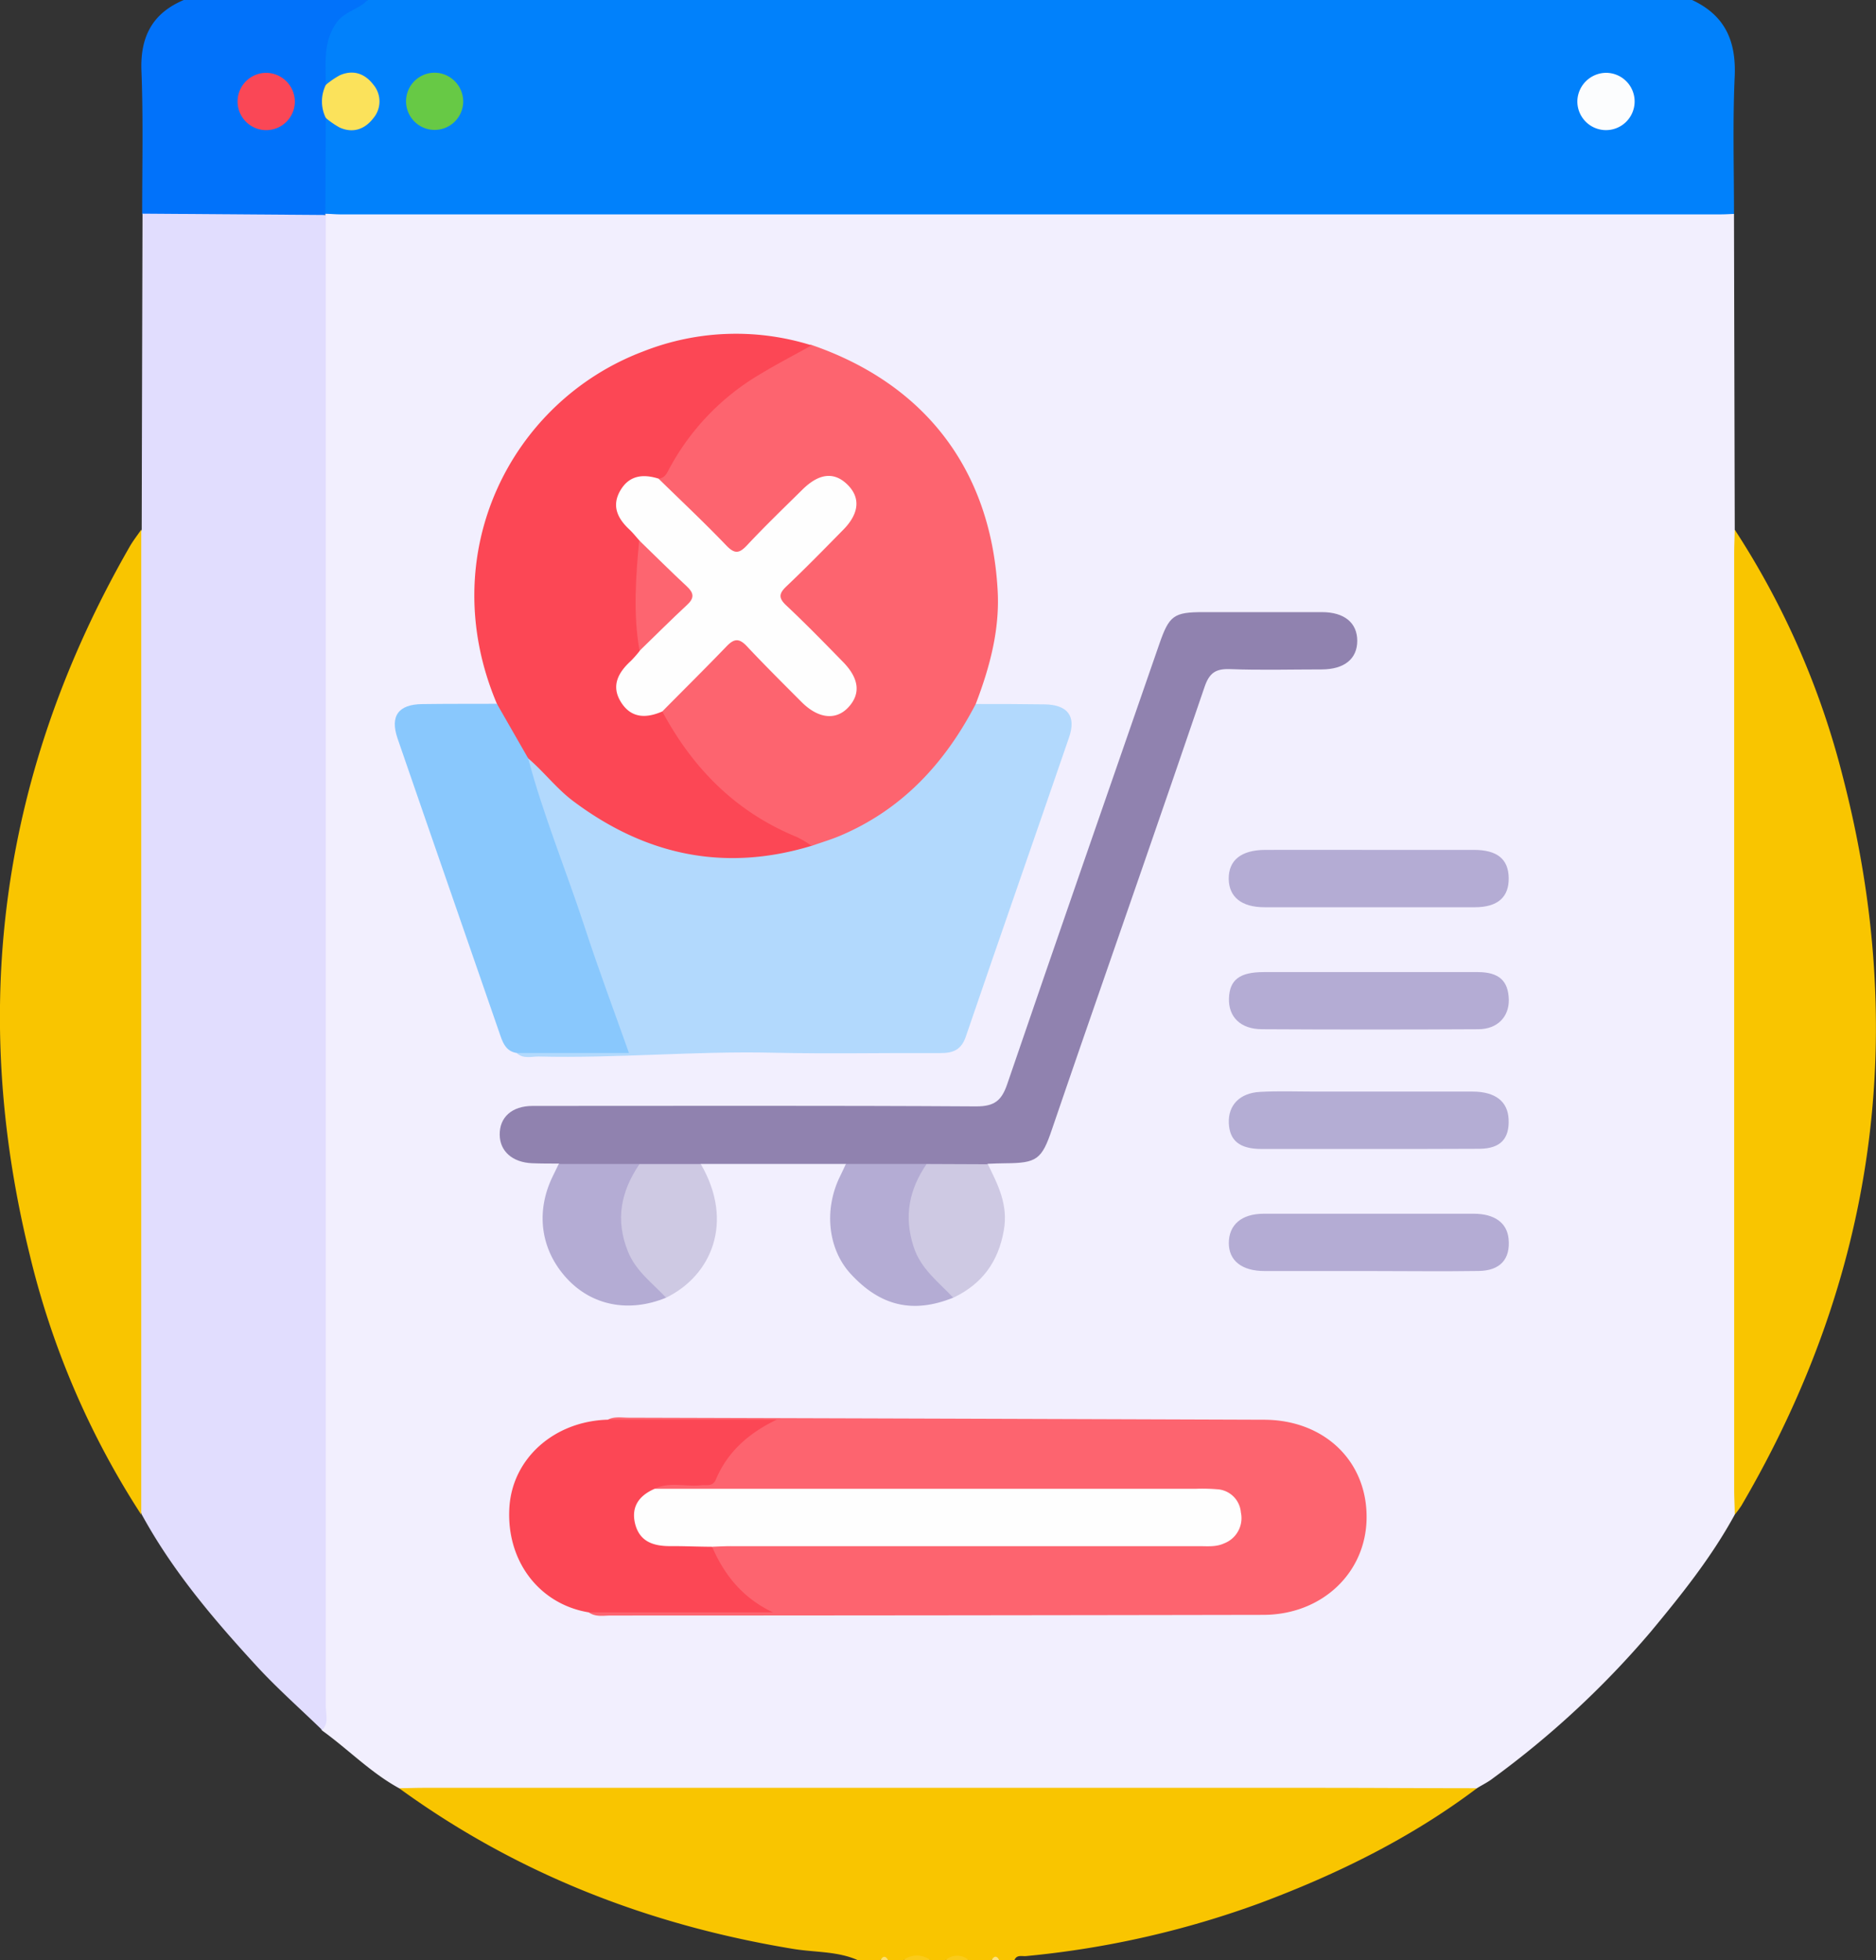 <svg xmlns="http://www.w3.org/2000/svg" viewBox="0 0 367.5 383.83"><rect x="0" y="0" width="367.5" height="383.83" fill="#333333" stroke="none"/><defs><style>.cls-1{fill:#0181fb;}.cls-2{fill:#f9c500;}.cls-3{fill:#0172fa;}.cls-4{fill:#facb1a;}.cls-5{fill:#fbde70;}.cls-6{fill:#fce280;}.cls-7{fill:#f2effe;}.cls-8{fill:#e1ddfe;}.cls-9{fill:#fbe25b;}.cls-10{fill:#67c945;}.cls-11{fill:#fcfdfe;}.cls-12{fill:#fa4756;}.cls-13{fill:#b2d9fd;}.cls-14{fill:#fd646f;}.cls-15{fill:#fc4755;}.cls-16{fill:#9082af;}.cls-17{fill:#89c8fd;}.cls-18{fill:#b4acd4;}.cls-19{fill:#b4add4;}.cls-20{fill:#cec9e3;}.cls-21{fill:#fefefe;}.cls-22{fill:#fd6570;}</style></defs><g id="katman_2" data-name="katman 2"><g id="katman_1-2" data-name="katman 1"><path class="cls-1" d="M331.47,0c6.44,3,8.66,8,8.35,15-.41,9-.13,17.92-.14,26.88-1.75,1.64-4,1.3-6.05,1.3-13.74,0-27.48,0-41.22,0q-110.52,0-221.06,0c-2.47,0-5,.43-7.35-.84A4.09,4.09,0,0,1,62.69,39c0-4.84-.4-9.68.23-14.5,1.13-2.88,2.83-.72,4.25-.4,2.7.62,5.17-.66,5.83-3.19a4.57,4.57,0,0,0-3-5.32,5.24,5.24,0,0,0-3.61.35c-1,.37-1.91,1.38-3,.28Q60.28,3.82,72,0Z"/><path class="cls-2" d="M168,383.83c-4-1.76-8.43-1.49-12.64-2.19-28.12-4.63-54-14.63-77.16-31.45,2-1.89,4.47-1.29,6.77-1.29q55.86-.06,111.72,0,43.11,0,86.22,0c2.19,0,4.56-.52,6.41,1.29C276.37,359.94,262,367,246.87,372.66A183.15,183.15,0,0,1,201,383.05c-.8.08-1.81-.33-2.27.78h-3a1,1,0,0,0-1.5,0h-4.5a5.76,5.76,0,0,0-4.5,0h-3a7.64,7.64,0,0,0-5.25,0h-3a1,1,0,0,0-1.5,0Z"/><path class="cls-3" d="M63.83,23.11l-.09,18.76-.51.54a2.78,2.78,0,0,1-1,.43c-10.69.64-21.38.36-32.07.15a3.39,3.39,0,0,1-2.31-1.1c0-9.35.22-18.71-.14-28C27.44,7.16,29.88,2.58,36,0H72c-1.73,1.9-4.51,2.18-6.13,4.52-2.65,3.84-2,8-2.06,12.1A13,13,0,0,1,63.83,23.11Z"/><path class="cls-4" d="M177,383.83a4.34,4.34,0,0,1,5.25,0Z"/><path class="cls-4" d="M185.25,383.83a3.4,3.4,0,0,1,4.5,0Z"/><path class="cls-5" d="M172.5,383.83c.5-.9,1-.81,1.5,0Z"/><path class="cls-6" d="M194.25,383.83c.5-.82,1-.93,1.5,0Z"/><path class="cls-7" d="M289.32,350.18c-10,0-20-.08-29.94-.08q-88.17,0-176.32,0c-1.62,0-3.24.06-4.86.09-5.6-3.06-10-7.65-15.17-11.36a52.19,52.19,0,0,1-.48-9.68q0-139.74,0-279.49c0-2.55-.68-5.29,1.24-7.56l-.08-.23c1,0,2,.11,3,.11H337.07c.87,0,1.74-.06,2.61-.09l.15,61.84a22.45,22.45,0,0,1,1.13,7.72q0,88.73,0,177.43a22.38,22.38,0,0,1-1.13,7.72c-4.55,8.35-10.47,15.73-16.51,23a179.59,179.59,0,0,1-30.84,28.62C291.49,349,290.38,349.52,289.32,350.18Z"/><path class="cls-2" d="M339.83,296.6c0-1.62-.11-3.24-.11-4.86V108.59c0-1.62.08-3.24.11-4.86A160.28,160.28,0,0,1,361,152.11q19.56,75.4-19.87,142.74A18.64,18.64,0,0,1,339.83,296.6Z"/><path class="cls-8" d="M63.82,42.1q0,71.52,0,143.05,0,74.54,0,149c0,1.55.64,3.27-.71,4.63-4.35-4.22-8.92-8.24-13-12.7-8.38-9.12-16.38-18.56-22.35-29.52a22.71,22.71,0,0,1-1.13-7.73q0-88.71,0-177.43a22.71,22.71,0,0,1,1.13-7.73q.07-30.91.16-61.83Z"/><path class="cls-2" d="M27.67,103.72V296.61A163.1,163.1,0,0,1,5.82,245.7q-18-73.17,19.56-138.61C26.05,105.91,26.9,104.84,27.67,103.72Z"/><path class="cls-9" d="M63.83,23.11a7.3,7.3,0,0,1,0-6.49,16.25,16.25,0,0,1,2.72-1.87c2.64-1.17,4.92-.35,6.59,1.83a5.09,5.09,0,0,1,0,6.56c-1.67,2.18-4,3-6.59,1.84A16.87,16.87,0,0,1,63.83,23.11Z"/><path class="cls-10" d="M90.74,20a5.6,5.6,0,1,1-5.24-5.75A5.66,5.66,0,0,1,90.74,20Z"/><path class="cls-11" d="M314.6,14.26a5.61,5.61,0,1,1-5.6,5.41A5.68,5.68,0,0,1,314.6,14.26Z"/><path class="cls-12" d="M57.76,19.91a5.61,5.61,0,1,1-5.38-5.64A5.67,5.67,0,0,1,57.76,19.91Z"/><path class="cls-13" d="M191.14,137.86c4.49,0,9,0,13.48.07s6.25,2.25,4.81,6.45c-6.71,19.55-13.55,39.05-20.23,58.61-.92,2.71-2.62,3.25-5.11,3.23-10.86-.06-21.73.18-32.59-.07-15.34-.36-30.65,1.12-46,.74-1.44,0-3,.51-4.29-.68,1.16-1.29,2.73-1,4.19-1.05,4.35-.06,8.71-.09,13.06,0,2.26,0,3.27-.39,2.31-2.95-5-13.28-9.28-26.8-14.09-40.14-1.14-3.16-2.2-6.34-3.24-9.54-.42-1.28-1-2.6-.19-4,1.56-.86,2.28.44,3.07,1.29,14.41,15.24,31.73,20.38,52.07,15.07,13.3-4,23.2-12.27,30.1-24.25C189.15,139.57,189.4,138,191.14,137.86Z"/><path class="cls-14" d="M191.14,137.86c-6,11.54-14.36,20.63-26.54,25.79-1.82.77-3.74,1.33-5.61,2a27.78,27.78,0,0,1-11.12-4.94C140,155.14,133,148.8,129.28,139.53a5,5,0,0,1,1.89-3.12c3.24-3.29,6.47-6.59,9.8-9.79,2.83-2.7,4.21-2.77,6.91.14,3,3.2,6,6.31,9.07,9.44a10.29,10.29,0,0,0,3.22,2.5,4.2,4.2,0,0,0,5.14-.94,4.28,4.28,0,0,0,.85-5.17,15.19,15.19,0,0,0-3-3.82c-3.17-3.19-6.32-6.39-9.54-9.52-1.95-1.9-1.86-3.52,0-5.39,3.65-3.59,7.29-7.18,10.84-10.87,1.6-1.66,3-3.48,1.7-6-1.65-3.18-4.83-3.65-7.81-1-3.51,3.18-6.73,6.67-10.11,10-3.74,3.68-4.09,3.68-7.79,0-3.47-3.42-6.84-6.93-10.37-10.28-.62-.59-1.4-1.11-1.31-2.14a54.44,54.44,0,0,1,24.54-24.05,36.41,36.41,0,0,1,5.58-2c22.17,7.59,35.1,24.29,36.52,47.69C195.94,123.11,193.92,130.6,191.14,137.86Z"/><path class="cls-14" d="M119.08,278c1.3-.66,2.7-.39,4.06-.38q62.21.18,124.43.4c11.76,0,20.17,8,20.14,19.06,0,10.84-8.7,19.13-20.22,19.15q-63.92.12-127.82.13c-1.47,0-3,.34-4.36-.63,1.1-1.37,2.68-1.18,4.15-1.19,8.86-.05,17.72,0,26.59,0a8.39,8.39,0,0,1,3.66.54c-4.18-1-7.24-4.47-9.53-8.68-.65-1.2-1.71-2.61-.22-4,2-.95,4.17-.67,6.28-.68h86.22c2,0,4,.18,5.94-.53,2.08-.77,3.36-2.17,3.1-4.54-.24-2.19-1.62-3.26-3.7-3.58a34,34,0,0,0-5.24-.2q-48.74,0-97.48,0c-2.1,0-4.26.26-6.28-.62-1.2-.88-.48-1.48.37-1.87a9.37,9.37,0,0,1,4.8-.49,6.63,6.63,0,0,0,7.07-3.65,15.59,15.59,0,0,1,9.72-7.65c.42-.21-.32-.58,0-.18.11.15,0,.24-.19.32a19.23,19.23,0,0,1-6,.56c-6.87,0-13.74,0-20.61,0C122.29,279.18,120.44,279.55,119.08,278Z"/><path class="cls-15" d="M129.74,139.32c6,11.19,14.47,19.75,26.41,24.61a21.75,21.75,0,0,1,2.84,1.7c-17.07,5.18-32.53,1.86-46.67-8.73-3.29-2.46-5.75-5.75-8.85-8.39a16.89,16.89,0,0,1-6.13-10.69c-12.45-29.37,2.76-59.23,28.66-69A49.5,49.5,0,0,1,159,67.63c-3.23,1.8-6.52,3.5-9.68,5.4A47.56,47.56,0,0,0,130.9,92.18c-.42.82-.9,1.5-1.92,1.55-.95.88-2.14.3-3.2.52-3.67.78-5.07,4.33-2.8,7.35,1.17,1.57,2.87,2.77,3.19,4.9a102.94,102.94,0,0,0,0,20.09c-.22,1.7-1.33,2.88-2.41,4.09-1.48,1.66-2.51,3.47-1.4,5.72s3.16,3,5.61,2.58A2.09,2.09,0,0,1,129.74,139.32Z"/><path class="cls-16" d="M165.71,227.93l-28.39,0c-3.88,2.09-8.06.72-12.09,1.06-3.74,0-7.47.12-11.2,0-1.59,0-3.28.16-4.58-1.13-1.74,0-3.49,0-5.24-.07-3.84-.18-6.27-2.34-6.32-5.55-.06-3.44,2.38-5.67,6.45-5.67,29,0,57.94-.09,86.91.09,3.55,0,4.95-1.13,6.05-4.33,9.84-28.77,19.85-57.49,29.81-86.23,1.93-5.57,2.83-6.23,8.62-6.23,7.74,0,15.49,0,23.23,0,4.4,0,6.92,2.1,6.92,5.62s-2.52,5.58-6.93,5.6c-6,0-12,.17-18-.06-2.84-.1-4.07.77-5,3.54-8,23.48-16.17,46.9-24.29,70.33-1.88,5.42-3.73,10.85-5.59,16.27-2,5.93-3,6.59-9.14,6.63-1.13,0-2.25.06-3.37.1-3.88,2.07-8.06.72-12.1,1-3.73,0-7.46.12-11.19,0C168.68,229,167,229.23,165.71,227.93Z"/><path class="cls-17" d="M97.34,137.82q3.07,5.34,6.13,10.69c3,11.28,7.49,22.07,11.1,33.14,2.65,8.12,5.65,16.11,8.64,24.55h-22c-1.88-.3-2.59-1.65-3.15-3.29-6.71-19.43-13.48-38.83-20.17-58.27-1.53-4.44.15-6.71,4.83-6.76C87.6,137.81,92.47,137.84,97.34,137.82Z"/><path class="cls-15" d="M139.5,302.89c2.43,5.64,6.1,10.11,11.92,12.85H115.31c-9.76-1.63-16.19-10.17-15.52-20.6.62-9.59,8.81-16.85,19.29-17.13h33.06c-5.43,2.62-9.59,6.22-11.91,11.73-.61,1.43-1.81,1-2.86,1.11-3,.34-6.18-.75-9.12.69a2.65,2.65,0,0,1-.93,1.56c-1.65,1.56-2.65,3.36-1.56,5.62s3.1,2.95,5.48,3.18C134,302.16,136.94,301.05,139.5,302.89Z"/><path class="cls-18" d="M268.49,166.43c6.74,0,13.49,0,20.23,0,4.59,0,6.78,1.81,6.83,5.52s-2.13,5.71-6.63,5.71q-20.61,0-41.22,0c-4.48,0-6.93-2-7-5.51-.05-3.69,2.43-5.7,7.16-5.72C254.75,166.41,261.62,166.43,268.49,166.43Z"/><path class="cls-18" d="M268.49,190.36c7,0,14,0,21,0,4.18,0,6,1.74,6.08,5.42.05,3.34-2.23,5.75-5.95,5.77q-21.18.12-42.35,0c-4.29,0-6.65-2.44-6.52-6.07s2.12-5.11,6.77-5.12C254.5,190.35,261.49,190.36,268.49,190.36Z"/><path class="cls-19" d="M268.16,225c-7,0-14,0-21,0-4.32,0-6.3-1.63-6.44-5.08s2.08-5.88,6.11-6.1c3.61-.2,7.25-.06,10.87-.06,10.25,0,20.49,0,30.74,0,4.57,0,6.95,2,7.09,5.44.17,3.79-1.6,5.71-5.64,5.76C282.66,225,275.41,225,268.16,225Z"/><path class="cls-18" d="M268.31,248.9c-6.86,0-13.72,0-20.59,0-4.48,0-7-2.06-7-5.47,0-3.59,2.51-5.74,6.8-5.75q20.6,0,41.17,0c4.1,0,6.51,1.79,6.83,4.87.41,4-1.63,6.3-5.89,6.34C282.53,249,275.42,248.9,268.31,248.9Z"/><path class="cls-18" d="M109.45,227.94h15.83c.27,2.24-1.27,3.92-1.87,5.9-2,6.71.16,12.08,4.82,16.81,1,1,2.65,1.56,2.25,3.47-7.3,3-14.55,1.55-19.46-3.79-5.14-5.59-6.15-13.06-2.71-20.05C108.7,229.51,109.07,228.72,109.45,227.94Z"/><path class="cls-18" d="M165.71,227.93h15.81c.43,1.37-.55,2.35-1,3.45-3.07,7.65-1.6,14.12,4.52,19.74.89.81,2.09,1.46,1.69,3-7.88,3.17-14.3,1.67-20.13-4.71-4.43-4.84-5.25-12.61-2-19.14C165,229.5,165.33,228.71,165.71,227.93Z"/><path class="cls-20" d="M186.74,254.13c-2.9-3.12-6.38-5.61-7.8-10.07-1.91-6-.81-11.15,2.58-16.12l12,.05c2,4.07,4,7.94,3.13,12.91C195.56,247.16,192.36,251.45,186.74,254.13Z"/><path class="cls-20" d="M130.48,254.12c-2.65-2.86-5.88-5.14-7.45-9-2.54-6.24-1.4-11.82,2.25-17.17l12,0C143.92,239.33,139.33,249.83,130.48,254.12Z"/><path class="cls-21" d="M129.74,139.32c-3.14,1.37-6.09,1.37-8.09-1.82s-.54-5.81,1.95-8.09a22.29,22.29,0,0,0,1.69-1.92c1.62-3.32,4.57-5.5,7.12-8,2.16-2.1,2.35-3.67.06-5.81-2.61-2.43-5.36-4.78-7.26-7.88-.66-.74-1.27-1.52-2-2.19-2.29-2.17-3.42-4.62-1.67-7.59S126,92.79,129,93.73c4.45,4.35,9,8.62,13.3,13.11,1.66,1.72,2.55,1.53,4.07-.09,3.49-3.73,7.18-7.28,10.82-10.87,3.26-3.22,6.21-3.53,8.8-1s2.37,5.62-.76,8.82c-3.67,3.73-7.33,7.48-11.13,11.08-1.51,1.43-1.66,2.29-.07,3.78,3.82,3.59,7.48,7.34,11.14,11.09,3.18,3.26,3.45,6.27,1,8.88s-5.92,2.18-9.15-1.06c-3.6-3.61-7.23-7.21-10.73-10.94-1.47-1.55-2.45-1.52-3.92,0C138.2,130.86,133.94,135.07,129.74,139.32Z"/><path class="cls-21" d="M139.5,302.89c-2.74,0-5.49-.14-8.23-.12-3.3,0-6-.88-6.87-4.44-.79-3.34.85-5.49,3.85-6.79l106,0a35.37,35.37,0,0,1,4.12.09,4.94,4.94,0,0,1,4.71,4.53,5.29,5.29,0,0,1-3.28,6.07c-1.54.72-3.17.55-4.79.55H143.62C142.25,302.76,140.88,302.84,139.5,302.89Z"/><path class="cls-22" d="M125.21,105.82c3.11,3,6.17,6.07,9.33,9,1.38,1.29,1.54,2.26.07,3.62-3.17,2.94-6.22,6-9.32,9C124,120.27,124.55,113,125.21,105.82Z"/></g></g></svg>